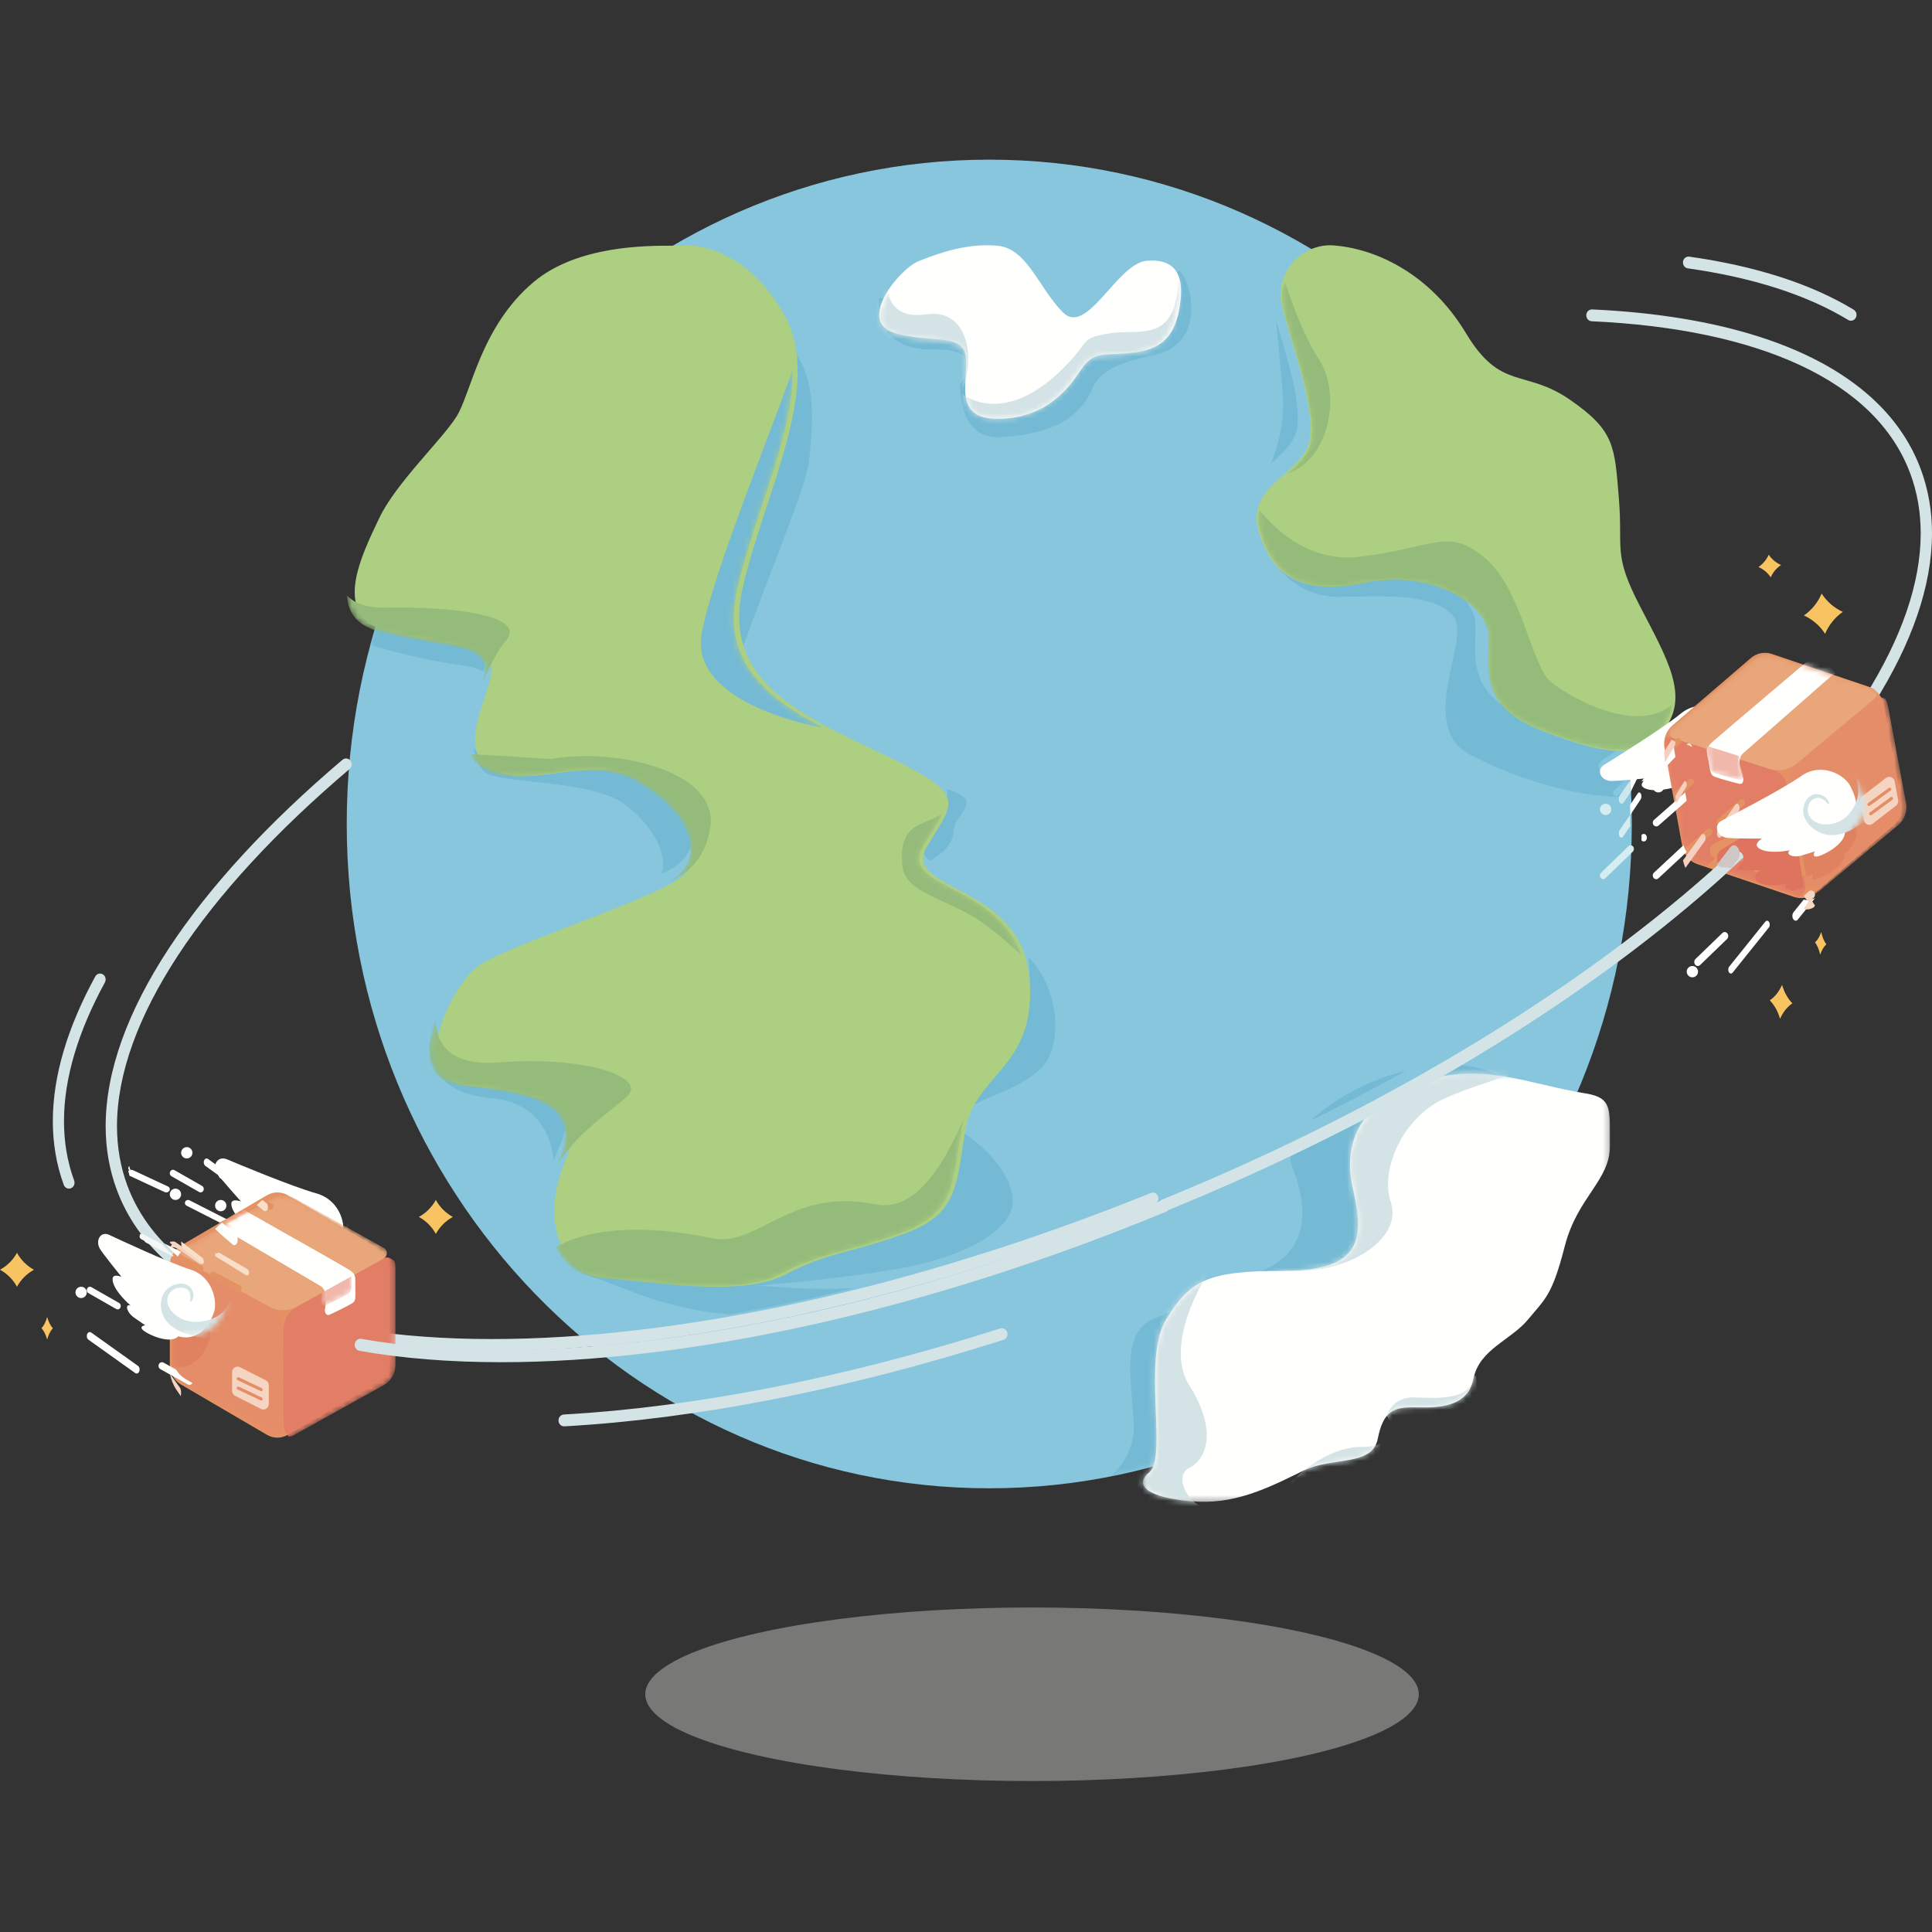 <svg xmlns="http://www.w3.org/2000/svg" xmlns:xlink="http://www.w3.org/1999/xlink" width="340" height="340" viewBox="0 0 340 340">
    <rect x="0" y="0" width="340" height="340" fill="#333333" stroke="none"/>
    <defs>
        <path id="irytii87da" d="M113.192 234.026c62.19 0 112.607-52.343 112.607-116.908C225.8 52.547 175.382.206 113.192.206S.585 52.546.585 117.118c0 64.565 50.418 116.908 112.607 116.908"/>
        <path id="cadjmpyyfc" d="M20.767.641C15.554.161 10.809 1.832 7.203 3.23 3.598 4.626-3.528 13.59 2.626 15.583c6.155 1.992 11.908 0 12.594 3.984.688 3.985-2.552 10.957 5.547 10.957 8.098 0 12.186-4.98 14.353-8.3 2.167-3.32 3.787-2.657 7.674-2.989 3.887-.332 8.098-.894 9.394-7.087 1.296-6.194-.324-9.32-5.507-8.92-5.183.402-10.366 13.121-14.577 8.92C27.894 7.946 25.922 1.116 20.767.64"/>
        <path id="23q6m771ee" d="M58.898.206C58.77.28 58.087.275 57 .27 52.304.25 40.065.227 32.373 6.6c-9.472 7.847-11.106 19.56-13.719 23.695-2.613 4.134-10.78 11.713-13.719 17.914-2.94 6.202-8.495 16.88.979 19.637 9.474 2.757 18.258 2.068 18.929 6.202.67 4.134-6.877 14.383 0 18.216 3.24 1.806 7.345 1.241 11.738.678 4.932-.633 10.227-1.267 15.064 1.455 9.147 5.145 12.74 13.292 5.88 17.487-6.86 4.195-30.705 11.664-35.278 15.164s-12.739 19.667-1.306 20.885c11.432 1.219 21.542 2.833 16.977 13.223-4.565 10.39-.645 20.067 7.195 20.568 7.84.501 23.845 3.446 31.684-.61 7.84-4.056 11.106-3.622 20.906-7.112 9.8-3.49 9.394-8.313 11.066-18.304 1.673-9.991 13.059-11.114 11.286-27.262-1.774-16.147-22.679-14.763-18.106-22.518 4.573-7.754 7.513-8.82-6.206-15.522-13.72-6.702-30.378-12.558-26.459-29.784 3.92-17.226 14.7-35.945 7.187-48.634C68.958-.713 58.898.206 58.898.206"/>
        <path id="0sbkj6b3hg" d="M13.734.57C8.385.15 3.623 5.07 4.6 10.506c.979 5.434 7.048 20.378 4.502 25.472C6.558 41.073-1.596 43.111.688 50.583c2.283 7.471 7.175 11.207 18.59 8.83 11.416-2.377 21.527 3.736 21.527 9.51 0 5.774-1.543 12.192 9.112 16.302 10.656 4.11 17.204 5.478 21.495-.318 4.291-5.795.383-12.248-4.35-21.418-4.731-9.17-2.908-9.766-3.657-18.809-.748-9.041-.674-11.758-8.539-17.193-7.865-5.434-12.011-1.444-18.092-11.59C30.694 5.75 21.387 1.171 13.734.57"/>
        <path id="3hwr804f7i" d="M0.603 0.336L82.776 0.336 82.776 75.703 0.603 75.703z"/>
        <path id="rtu01vdzuk" d="M11.502 75.703h-.306c-.288-.002-.577-.01-.867-.023-7.305-.344-11.953-2.409-8.637-5.154C5.008 67.782.368 50.56 4.684 43.58c4.317-6.978 7.305-8.505 20.918-8.538 13.614-.033 13.946-5.816 11.953-14.394-1.992-8.577 1.66-15.51 12.286-18.95 10.625-3.442 18.655.537 28.69 2.142 4.848.775 4.18 3.019 4.245 9.159.062 6.14-5.709 9-7.95 17.723-2.243 8.722-3.403 9.17-6.433 12.858-3.03 3.688-8.592 5.26-9.62 10.421-1.028 5.162-6.276 5.162-10.26 5.072-3.985-.09-5.645.778-6.613 5.595-.969 4.818-7.997 3.097-12.977 5.506-4.712 2.279-10.613 5.482-17.42 5.53"/>
        <path id="w99sd0d7zm" d="M15.58 17.613s4.424 1.49 6.609-4.02c.825-1.825-.148-6.33-4.461-7.526C13.416 4.87 3.9.917 2.27.242.64-.432-.38 1.305.593 2.711c.684.987 4.11 4.755 4.11 4.755s-1.1-.4-1.513-.027c-.412.372-.252 2.139 3.316 4.977-1.087-.378-.868 1.095.672 2.063 1.54.967 2.125 1.31 2.125 1.31s-1.393.166-.246.96c1.146.795 5.138 2.287 6.523.864"/>
        <path id="oq2ucgcnyo" d="M.37 13.278V30.4c0 1.465.787 2.814 2.052 3.517l15.722 8.742c1.18.657 2.61.657 3.792 0l15.72-8.742c1.266-.703 2.052-2.052 2.052-3.517V13.278c0-1.465-.786-2.813-2.052-3.518l-15.72-8.742c-1.182-.657-2.612-.657-3.792 0L2.423 9.76C1.156 10.465.37 11.813.37 13.278"/>
        <path id="k7a92mtf9q" d="M.321 2.814L5.088.108C10.596 3.282 21.43 9.535 22.92 10.463c.926.63 1.086 1.073 1.086 1.751 0 .678.014 1.997.014 2.97-.027.827-.14 1.019-.676 1.367-.537.347-3.017 1.598-3.822 1.96-.804.36-.871-.779-.871-.779s.133-.87.201-1.877c.125-1.738-.834-2.409-.834-2.409L.321 2.815"/>
        <path id="vzfl4dg60s" d="M.37 13.278V30.4c0 1.465.787 2.814 2.052 3.517l15.722 8.742c1.18.657 2.61.657 3.792 0l15.72-8.742c1.266-.703 2.052-2.052 2.052-3.517V13.278c0-1.465-.786-2.813-2.052-3.518l-15.72-8.742c-1.182-.657-2.612-.657-3.792 0L2.423 9.76C1.156 10.465.37 11.813.37 13.278"/>
        <path id="pngsrkvelu" d="M15.437 17.53s4.403 1.49 6.662-3.81c.849-1.756-.065-6.122-4.361-7.326C13.44 5.19 3.979 1.262 2.358.59.735-.079-.307 1.59.648 2.96c.67.962 4.047 4.643 4.047 4.643s-1.094-.4-1.512-.044c-.418.356-.28 2.064 3.25 4.849-1.081-.378-.884 1.048.644 2 1.528.951 2.108 1.29 2.108 1.29s-1.396.145-.26.926 5.11 2.267 6.512.907"/>
        <path id="72211ed28w" d="M22.656 10.033s3.623-2.532.245-7.326c-1.065-1.665-5.319-3.478-8.639-.865-3.319 2.613-11.73 7.633-13.168 8.495-1.44.862-.552 2.626 1.137 2.68 1.186.04 6.155-.439 6.155-.439s-.925.613-.84 1.14c.086.526 1.634 1.405 5.91.292-.9.614.437 1.284 2.07.657 1.632-.628 2.23-.879 2.23-.879s-.614 1.158.663.733c1.277-.424 4.668-2.626 4.237-4.488"/>
        <path id="x3sagmps4y" d="M.142 16.885l3.186 17.091c.272 1.462 1.308 2.658 2.702 3.117l17.314 5.709c1.3.429 2.728.154 3.785-.729L41.19 30.33c1.131-.945 1.665-2.443 1.393-3.905L39.397 9.334c-.272-1.462-1.308-2.657-2.701-3.117L19.38.508c-1.3-.429-2.727-.154-3.785.729L1.536 12.98C.404 13.925-.13 15.423.142 16.885"/>
        <path id="ef4t5oazsA" d="M17.225.104l5.35 1.685-.168.108L6.458 15.262s-.847.814-.399 2.437c.254.943.55 1.741.55 1.741s.143 1.092-.738.9c-.881-.192-3.623-.916-4.23-1.146-.608-.229-.758-.391-.938-1.168-.181-.922-.409-2.175-.535-2.818-.124-.642-.046-1.09.775-1.86C2.294 12.18 12.283 4.098 17.225.104"/>
        <path id="iyn1jhf2bC" d="M.142 16.885l3.186 17.091c.272 1.462 1.308 2.658 2.702 3.117l17.314 5.709c1.3.429 2.728.154 3.785-.729L41.19 30.33c1.131-.945 1.665-2.443 1.393-3.905L39.397 9.334c-.272-1.462-1.308-2.657-2.701-3.117L19.38.508c-1.3-.429-2.727-.154-3.785.729L1.536 12.98C.404 13.925-.13 15.423.142 16.885"/>
        <path id="l9hm90zbiE" d="M23.92 10.428s4.053-2.282.99-7.587c-.951-1.832-5.23-4.125-8.973-1.728C12.194 3.509 2.87 7.917 1.276 8.674c-1.595.758-.841 2.675.924 2.895 1.24.152 6.5.134 6.5.134s-1.032.547-.995 1.102c.037.555 1.572 1.618 6.168.872-1.004.553.33 1.376 2.105.88 1.775-.494 2.428-.698 2.428-.698s-.76 1.144.622.825c1.38-.317 5.157-2.28 4.892-4.256"/>
    </defs>
    <g fill="none" fill-rule="evenodd" transform="translate(0 27.89)">
        <ellipse fill="#BEBFBA" style="mix-blend-mode:multiply" cx="181.621" cy="270.273" opacity=".5" rx="68.066" ry="15.273"/>
        <path fill="#F8C361" d="M311.623 73.71c.385-.88 1.014-1.634 1.815-2.168-.882-.386-1.636-1.015-2.17-1.815-.385.881-1.014 1.634-1.815 2.169.882.385 1.635 1.015 2.17 1.815"/>
        <g>
            <path fill="#F8C361" d="M260.758 83.648c.662-1.568 1.744-2.905 3.119-3.855-1.515-.684-2.809-1.803-3.728-3.225-.662 1.567-1.744 2.905-3.12 3.854 1.516.685 2.81 1.804 3.729 3.226" transform="translate(60.43)"/>
            <path fill="#88C6DD" d="M113.663 234.026c62.449 0 113.076-52.343 113.076-116.908C226.739 52.547 176.112.206 113.663.206 51.215.206.588 52.546.588 117.118c0 64.565 50.627 116.908 113.075 116.908" transform="translate(60.43)"/>
        </g>
        <g transform="translate(60.43)">
            <mask id="6jlrny85tb" fill="#fff">
                <use xlink:href="#irytii87da"/>
            </mask>
            <path fill="#75BAD4" d="M115.156 49.055c-7.125 0-6.602-9.328-6.602-9.328s4.883-6.11-4.07-6.11c-.162 0-.327.002-.497.006-.15.003-.297.005-.443.005-9.189 0-9.373-6.951-9.373-6.951l.097-2.2 20.74 4.417s1.671 1.037 5.426 1.037c4.959 0 13.552-1.807 26.729-10.193 2.36 2.47 4.492 12.948-4.369 14.822-4.598.972-9.435 2.214-10.94 5.848-2.518 6.085-8.532 8.178-16.19 8.632-.174.01-.343.015-.508.015M68.08 203.413c-11.814-.85-19.42-5.144-24.068-6.501-5.135-1.5-5.113-5.93-5.109-6.125 1.583 1.891 3.781 3.078 6.422 3.244 4.765.3 12.537 1.485 19.676 1.485 4.659 0 9.047-.504 12.157-2.089 7.876-4.01 11.158-3.58 21.004-7.033 8.817-3.091 9.411-7.239 10.646-15.168 1.457.938 7.582 5.17 8.88 10.865 1.477 6.473-8.86 11.414-20.675 13.425-9.102 1.55-21.614 2.652-25.002 2.93.329-.02.665-.028 1.012-.028 1.33 0 2.815.126 4.656.251 1.842.126 4.039.252 6.79.252 1.663 0 3.528-.046 5.64-.166-7.518 1.855-14.877 3.407-22.03 4.658m11.007-.022c7.214-1.518 14.603-3.326 22.116-5.424.261-.007.498-.01.71-.01 3.348 0 .724.877-3.422 2.192-4.983 1.58-9.383 2.798-19.404 3.242m-42.034-26.92c-.446-4.007-2.493-10.39-10.926-11.076-12.302-1-10.922-10.063-10.902-10.192.231 2.815 1.85 4.994 5.815 5.41 9.557 1.003 18.194 2.276 18.184 8.594-.002 1.276-.356 2.757-1.127 4.483-.417.935-.764 1.863-1.044 2.78m72.228-8.178c.167-.98.43-1.874.766-2.705 3.054-7.543 12.177-9.87 10.573-24.257-.033-.292-.072-.579-.117-.86 5.853 5.932 5.938 15.84 2.437 19.474-4.43 4.6-12.874 5.607-13.66 8.348m-53.275-42.363c1.223-4.075-2.313-9.258-6.577-12.323-6.4-4.6-22.809-3.316-24.878-5.906-.692-.865-1.258-2.357-1.62-3.947.46.693 1.119 1.304 2.03 1.804 1.667.914 3.563 1.214 5.608 1.214 1.948 0 4.032-.272 6.185-.544 2.153-.272 4.375-.544 6.598-.544 2.893 0 5.789.46 8.538 1.983 5.896 3.265 9.495 7.752 9.497 11.644.001 2.174-1.12 4.164-3.59 5.65-.508.306-1.11.63-1.79.97m47.152-2.334c-.866-.747-1.385-1.551-1.385-2.514.001-.603.205-1.27.656-2.021 1.566-2.614 2.94-4.458 3.527-6.018.279-.737.38-1.41.243-2.07 6.989 2.19 1.3 4.06 1.153 7.574-.1 2.398-2.414 4.094-4.194 5.05M24.64 90.32c-.816-.508-1.936-.893-3.436-1.076-6.33-.773-13.412-2.716-16.486-3.617.382-1.419.788-2.826 1.218-4.222l.006.002c9.519 2.726 18.344 2.045 19.019 6.133.028.176.042.363.042.56.002.643-.14 1.394-.363 2.22m45.787-4.6c-.898-1.972-1.4-4.165-1.4-6.634 0-1.505.186-3.112.584-4.834 2.963-12.818 9.828-26.473 9.83-37.795 0-.85-.038-1.688-.12-2.512 4.488 5.626 2.984 15.369 2.597 19.524-.379 4.062-7.944 22.039-11.491 32.251M225.068 112.363c-8.093 0-18.548-3.151-26.647-7.355-9.845-5.11.182-20.533-3.1-24.451-2.5-2.985-7.76-3.499-13.823-3.499-1.897 0-3.874.05-5.868.091-.11.003-.219.004-.328.004-6.687 0-10.13-4.198-11.14-5.687 1.862 1.169 4.22 1.798 7.219 1.798 1.82 0 3.875-.232 6.2-.714 1.747-.363 3.463-.529 5.117-.529 9.229 0 16.544 5.157 16.544 10.069 0 1.3-.078 2.634-.078 3.967 0 4.6.934 9.19 9.247 12.387 5.642 2.17 10.14 3.577 13.763 3.577.944 0 1.828-.095 2.658-.297.08.628.154 1.26.224 1.89-1.625 1.05-2.916 1.864-3.407 2.174-1.461.924-.56 2.812 1.153 2.87.047.002.099.003.157.003.533 0 1.517-.066 2.54-.148.022.32.044.648.064.97l-1.917 1.7c-.23.205-.258.564-.061.804.109.132.263.2.418.2.126 0 .253-.045.356-.137l1.284-1.139c.025.479.046.965.065 1.445-.212.005-.424.007-.64.007m-61.804-58.71c1.173-3.079 2.436-7.067 2.029-12.45-.239-3.15-.779-8.753-1.175-12.745 1.565 5.287 3.849 12.427 3.848 17.193 0 1.354-.185 2.516-.623 3.39-.898 1.791-2.49 3.206-4.08 4.612M135.235 231.787c2.19-2.176 4.104-5.254 3.854-9.257-.56-8.923-2.202-16.27 4.034-18.56 6.235-2.288 12.142-6.783 12.142-6.783s19.288-.477 11.74-19.61c-.568-1.44-.35-3.023.47-4.634l.003-.001.078-.038.032-.015.077-.037.032-.015.075-.037.036-.017.08-.038.022-.011.092-.044.012-.006.1-.048h.001c8.646-4.169 16.924-8.542 24.787-13.072.625-.043 1.246-.065 1.86-.065 2.931 0 5.704.502 8.09 1.652 5.225 2.52 7.953 7.03 9.298 11.802-15.716 29.96-43.68 51.988-76.915 58.834m35.042-62.486c3.825-3.743 10.227-7.172 16.819-8.803-5.425 3.016-11.036 5.955-16.819 8.803" mask="url(#6jlrny85tb)"/>
        </g>
        <path fill="#FFFFFE" d="M175.566 15.36c-5.285-.49-10.095 1.213-13.751 2.636-3.655 1.425-10.88 10.563-4.64 12.594 6.24 2.03 12.072 0 12.768 4.061.697 4.062-2.587 11.17 5.623 11.17s12.354-5.078 14.55-8.462c2.198-3.385 3.84-2.708 7.781-3.046 3.94-.339 8.21-.911 9.524-7.225 1.313-6.314-.329-9.5-5.583-9.092-5.255.41-10.51 13.375-14.778 9.092-4.27-4.283-6.268-11.246-11.494-11.729"/>
        <g transform="translate(154.727 15.273)">
            <mask id="rzkx5q8i9d" fill="#fff">
                <use xlink:href="#cadjmpyyfc"/>
            </mask>
            <path fill="#D4E3E5" d="M1.87 3.74s-2.807 9.74 6.479 8.412c9.286-1.328 8.854 13.28 3.672 16.601C6.838 32.073-5.472 15.61-5.472 15.54c0-.068 7.342-11.8 7.342-11.8" mask="url(#rzkx5q8i9d)"/>
            <path fill="#D4E3E5" d="M14.504 26.097s6.938 6 17.276-3.873c5.834-5.573 3.132-5.73 8.53-6.684 5.4-.953 11.649 1.924 12.303-8.922.655-10.847 5.19 8.327 4.974 8.922-.216.596-12.31 13.213-13.821 13.213-1.512 0-18.357 5.356-19.22 5.313-17.493-.885-22.57-7.619-10.042-7.969" mask="url(#rzkx5q8i9d)"/>
        </g>
        <path fill="#ACCF82" d="M120.332 15.288c-.128.075-.807.07-1.887.064-4.666-.021-16.828-.042-24.472 6.338-9.413 7.858-11.036 19.587-13.633 23.727-2.597 4.14-10.711 11.729-13.633 17.939-2.921 6.21-8.442 16.902.973 19.663 9.414 2.76 18.143 2.07 18.81 6.21.667 4.14-6.834 14.403 0 18.24 3.22 1.81 7.299 1.244 11.664.68 4.901-.634 10.163-1.268 14.97 1.457 9.089 5.152 12.66 13.31 5.843 17.51-6.817 4.2-30.512 11.68-35.056 15.185-4.545 3.505-12.66 19.694-1.299 20.913 11.361 1.221 21.407 2.838 16.87 13.242-4.535 10.403-.64 20.094 7.15 20.595 7.79.502 23.696 3.451 31.486-.611 7.79-4.062 11.036-3.626 20.774-7.121 9.738-3.495 9.335-8.325 10.997-18.33 1.662-10.004 12.976-11.128 11.214-27.298-1.762-16.169-22.536-14.783-17.991-22.548 4.544-7.765 7.465-8.832-6.168-15.544-13.633-6.71-30.187-12.575-26.292-29.824 3.895-17.249 14.607-35.994 7.141-48.7-7.465-12.707-17.461-11.787-17.461-11.787"/>
        <g transform="translate(60.43 15.273)">
            <mask id="njqlg7fr9f" fill="#fff">
                <use xlink:href="#23q6m771ee"/>
            </mask>
            <path fill="#95BB7B" d="M24.441 77.159c.268-.955.446-1.819.444-2.546 0-.2-.013-.388-.042-.566-.671-4.134-9.455-3.445-18.93-6.202C2.16 66.752.767 64.417.634 61.61c1.175 1.277 3.126 2.156 6.27 2.156l.326-.003c.733-.014 1.472-.02 2.211-.02 11.271 0 22.718 1.623 19.177 5.826-1.654 1.962-3.048 4.91-4.176 7.59M57.13 112.118c.137-.08.268-.158.395-.235 2.458-1.504 3.574-3.515 3.573-5.714-.002-3.935-3.585-8.472-9.453-11.773-2.736-1.54-5.618-2.005-8.498-2.005-2.212 0-4.424.275-6.566.55-2.144.275-4.218.55-6.157.55-2.036 0-3.922-.304-5.581-1.228-1.273-.71-2.052-1.638-2.48-2.707 1.725.075 4.472.24 7.084.407 3.54.224 6.832.448 7.003.448h.006c1.934-.344 4.04-.515 6.2-.515 10.808 0 23.007 4.262 21.946 12.346-.765 5.83-4.465 8.693-7.473 9.876M37.618 161.867c.096-.237.195-.474.3-.712.767-1.745 1.12-3.242 1.122-4.532.01-6.389-8.587-7.677-18.1-8.69-4.281-.457-5.814-3.01-5.816-6.21 0-1.684.422-3.548 1.093-5.38.096 3.409 1.778 7.547 9.363 7.547.595 0 1.224-.026 1.894-.079 1.98-.157 3.877-.23 5.672-.23 11.978 0 19.444 3.218 17.03 5.914-1.996 2.229-8.545 5.968-12.558 12.372M64.697 183.225c-7.105 0-14.84-1.2-19.584-1.502-3.496-.224-6.213-2.271-7.745-5.394 2.328-1.364 6.742-3.079 14.216-3.079 3.697 0 8.141.42 13.454 1.51.554.113 1.099.165 1.638.165 3.05 0 5.91-1.676 9.285-3.352 3.374-1.677 7.264-3.353 12.375-3.353 1.633 0 3.391.17 5.297.568.528.11 1.045.162 1.549.162 8.131 0 13.107-13.561 14.35-15.988-.335.84-.597 1.744-.763 2.735-1.672 9.99-1.267 14.814-11.066 18.304-9.8 3.49-13.066 3.056-20.906 7.111-3.096 1.603-7.463 2.113-12.1 2.113M119.286 124.886c-2.036-1.9-4.288-3.831-6.623-5.535-6.061-4.425-13.851-5.083-14.307-10.279-.711-8.103 4.493-6.75 7.104-9.239-.585 1.577-1.953 3.442-3.51 6.084-.45.761-.653 1.434-.654 2.045 0 5.11 14.253 5.814 17.99 16.924" mask="url(#njqlg7fr9f)"/>
            <path fill="#75BAD4" d="M84.436 84.904c-.507-.084-23.727-3.993-21.358-16.714 1.968-10.568 12.17-35.247 15.987-46.262.003.155.004.311.004.467-.002 11.447-6.835 25.255-9.785 38.216-.395 1.741-.582 3.366-.582 4.887 0 9.462 7.192 14.92 15.734 19.406" mask="url(#njqlg7fr9f)"/>
        </g>
        <path fill="#ACCF82" d="M234.714 15.299c-5.402-.424-10.213 4.539-9.225 10.019.989 5.48 7.12 20.548 4.547 25.685-2.57 5.137-10.807 7.192-8.5 14.727 2.306 7.534 7.248 11.301 18.78 8.904 11.53-2.397 21.744 3.767 21.744 9.59 0 5.821-1.559 12.294 9.205 16.438 10.763 4.144 17.378 5.524 21.712-.32 4.335-5.844.388-12.351-4.393-21.598-4.78-9.247-2.938-9.848-3.694-18.966-.756-9.117-.682-11.857-8.626-17.337-7.945-5.48-12.133-1.457-18.276-11.688-6.142-10.23-15.543-14.847-23.274-15.454"/>
        <g transform="translate(221.133 15.273)">
            <mask id="zk5rpxeooh" fill="#fff">
                <use xlink:href="#0sbkj6b3hg"/>
            </mask>
            <path fill="#95BB7B" d="M5.461 40.21c1.438-1.284 2.827-2.6 3.642-4.232.435-.87.619-2.029.619-3.378.001-6.547-4.31-17.589-5.12-22.094-.088-.485-.13-.964-.13-1.437.002-.946.17-1.861.477-2.72 1.431 4.31 3.61 10.07 6.067 13.78 3.747 5.658 2.15 17.293-5.555 20.08M63.596 88.79c-3.602 0-8.072-1.403-13.679-3.565-8.262-3.187-9.19-7.762-9.19-12.347 0-1.33.078-2.658.078-3.955 0-4.896-7.27-10.037-16.442-10.037-1.644 0-3.35.166-5.085.527-2.31.481-4.353.712-6.162.712-7.126 0-10.608-3.583-12.428-9.542-.274-.898-.399-1.717-.399-2.472 0-.56.066-1.082.188-1.578 2.84 3.552 8.092 8.398 15.61 8.398.696 0 1.41-.042 2.144-.13 8.03-.96 11.981-2.677 15.296-2.677 2.16 0 4.051.73 6.625 2.874 6.523 5.434 8.262 19.02 11.524 21.736 2.174 1.811 9.135 6.139 15.32 6.139 2.242 0 4.382-.569 6.156-2.031-.217 1.405-.768 2.752-1.74 4.065-2.034 2.747-4.573 3.884-7.816 3.884" mask="url(#zk5rpxeooh)"/>
        </g>
        <g transform="translate(200.547 160.703)">
            <mask id="x0l2lm8odj" fill="#fff">
                <use xlink:href="#3hwr804f7i"/>
            </mask>
            <path fill="#FFFFFE" d="M78.53 3.84C68.497 2.235 60.467-1.744 49.84 1.697c-10.624 3.441-14.277 10.374-12.285 18.95 1.993 8.579 1.66 14.362-11.953 14.395-13.613.033-16.601 1.56-20.918 8.538-4.316 6.98.324 24.202-2.992 26.946-3.316 2.745 1.332 4.81 8.637 5.154 7.305.344 13.613-3.097 18.594-5.506 4.98-2.409 12.008-.688 12.977-5.506.968-4.817 2.628-5.685 6.612-5.595 3.985.09 9.233.09 10.26-5.072 1.03-5.161 6.591-6.732 9.621-10.42 3.03-3.688 4.19-4.137 6.432-12.86C77.067 22 82.838 19.14 82.775 13c-.063-6.14.604-8.384-4.244-9.16" mask="url(#x0l2lm8odj)"/>
        </g>
        <g transform="translate(200.547 160.703)">
            <mask id="cxyglcef0l" fill="#fff">
                <use xlink:href="#rtu01vdzuk"/>
            </mask>
            <path fill="#D4E3E5" d="M12.985 33.928s-9.31 13.305-4.213 21.335c5.098 8.029 2.871 13.076 0 14.452-2.87 1.376-.435 6.882 4.213 7.57 4.649.689-25.234 1.606-25.234.918 0-.689 9.518-19.04 9.518-19.04L.603 38.975l12.382-5.047M70.537-.941c-.664 0-14.004 4.023-17.93 6.193-6.64 3.671-10.234 12.288-8.411 17.665 2.877 8.487-14.388 16.288-26.411 9.761C9.27 28.057 29.587 8.464 29.587 8.464L47.959-.94h22.578M24.384 74.532s2.214-2.523 4.539-4.358c2.324-1.835 6.418-4.244 10.182-4.13 3.763.115 6.087-2.294 6.087-2.294l-1.66-3.185s.774-3.353 4.87-3.238c4.095.115 9.343.574 10.37-3.326 1.03-3.9.697 14.567.697 14.567L44.196 78.662l-19.812-4.13" mask="url(#cxyglcef0l)"/>
        </g>
        <path fill="#D4E3E5" d="M60.268 105.819C47.252 116.86 36.86 128.114 29.7 139.03c-7.155 10.915-11.102 21.51-11.106 31.25 0 3.897.637 7.653 1.954 11.206 1.77 4.777 4.687 8.956 8.574 12.51 5.834 5.334 13.838 9.283 23.556 11.912 9.721 2.628 21.166 3.935 33.917 3.935 32.698-.002 73.996-8.596 116.635-25.84.514-.208.768-.811.57-1.348-.2-.536-.777-.803-1.29-.595-42.438 17.168-83.546 25.702-115.915 25.7-16.826.002-31.287-2.31-42.314-6.861-5.514-2.275-10.167-5.106-13.844-8.47-3.678-3.366-6.382-7.257-8.029-11.695-1.224-3.304-1.82-6.793-1.82-10.453-.004-9.14 3.741-19.38 10.758-30.074 7.012-10.694 17.275-21.827 30.18-32.772.427-.363.492-1.018.145-1.465-.347-.447-.975-.515-1.403-.152M205.22 185.203c39.194-15.932 72.814-36.516 96.683-57.69 11.934-10.588 21.433-21.323 27.97-31.73 6.533-10.407 10.123-20.5 10.127-29.811 0-3.9-.634-7.656-1.946-11.21-1.623-4.4-4.212-8.292-7.632-11.657-5.132-5.048-12.12-8.918-20.6-11.664-8.483-2.744-18.466-4.365-29.626-4.878-.549-.024-1.012.422-1.036.997-.024.574.4 1.06.949 1.086 14.705.673 27.271 3.303 36.87 7.82 4.8 2.258 8.857 4.984 12.084 8.16 3.228 3.177 5.629 6.8 7.139 10.888 1.219 3.305 1.811 6.795 1.811 10.458.004 8.736-3.399 18.478-9.798 28.663-9.592 15.278-25.889 31.51-47.105 46.87-21.216 15.361-47.348 29.862-76.608 41.754-.511.208-.766.812-.568 1.349.198.536.774.803 1.286.595M326.225 26.614c-7.607-4.614-17.422-7.71-28.945-9.34-.536-.075-1.028.325-1.1.893-.071.569.306 1.091.842 1.167 11.346 1.602 20.93 4.65 28.232 9.084.469.284 1.067.111 1.335-.387.269-.497.106-1.133-.364-1.417M16.763 143.957c-4.837 8.863-7.464 17.45-7.466 25.455 0 3.899.626 7.656 1.923 11.21.196.537.765.804 1.27.597.506-.209.756-.812.56-1.349-1.204-3.304-1.79-6.795-1.79-10.458-.003-7.513 2.48-15.766 7.201-24.41.272-.497.112-1.135-.356-1.423-.47-.29-1.07-.12-1.342.378"/>
        <path fill="#FFFFFE" d="M53.45 193.963s4.49 1.53 6.708-4.126c.838-1.874-.15-6.5-4.528-7.727-4.377-1.228-14.035-5.287-15.69-5.98-1.656-.692-2.691 1.092-1.703 2.535.694 1.013 4.171 4.881 4.171 4.881s-1.115-.41-1.535-.027c-.418.382-.256 2.195 3.366 5.11-1.103-.388-.881 1.124.683 2.117 1.563.993 2.156 1.345 2.156 1.345s-1.414.17-.25.986c1.163.816 5.216 2.347 6.621.886"/>
        <g transform="translate(37.852 175.977)">
            <mask id="8ixm5p6lpn" fill="#fff">
                <use xlink:href="#w99sd0d7zm"/>
            </mask>
            <path fill="#FFFFFE" d="M25.25 11.429l-1.908-.1s-.678 3.452-5.042 4.077c-3.642.522-5.754-1.847-6.019-3.334-.39-2.184 1.815-3.19 3.055-2.691 1.042.417 1.02 1.347.885 2.28-.026.18.217.22.305.058.148-.27.523-.913.148-1.85-.808-2.012-3.482-1.567-4.783.019-1.174 1.432-1.707 5.944 3.689 7.725 5.394 1.779 7.307.94 7.307.94l2.363-7.124" mask="url(#8ixm5p6lpn)"/>
        </g>
        <path fill="#E49264" d="M29.883 194.866v17.339c0 1.483.756 2.849 1.974 3.561l15.127 8.852c1.136.665 2.512.665 3.65 0l15.125-8.852c1.219-.712 1.975-2.078 1.975-3.561v-17.34c0-1.483-.756-2.848-1.975-3.56l-15.125-8.853c-1.138-.665-2.514-.665-3.65 0l-15.127 8.852c-1.218.713-1.974 2.078-1.974 3.562"/>
        <g transform="translate(29.883 181.953)">
            <mask id="rxjz458npp" fill="#fff">
                <use xlink:href="#oq2ucgcnyo"/>
            </mask>
            <path fill="#E58D68" d="M18.654 42.898c-.174-.066-.345-.145-.51-.238L3.572 34.558l.01-.02c.143-.277.04-.618-.232-.763L.954 32.498c-.355-.587-.56-1.265-.581-1.975l.002-.002s.553.21 1.364.21c1.443 0 3.699-.665 5.102-4.357.824-1.91-.062-6.662-4.233-7.971-.642-.202-1.403-.474-2.237-.793v-4.332c0-.599.13-1.177.372-1.7l4.364 2.326c.083.044.171.065.258.065.17 0 .337-.08.443-.224l.498.27.811.44c-.028.228.082.459.293.571l4.414 2.353c.082.044.17.065.257.065.118 0 .233-.038.328-.109 1.904 1.037 3.67 2.002 5.024 2.74.022.012.043.025.065.036.043.024.086.047.129.068.09.046.18.09.272.129 1.274.557 2.116 1.813 2.107 3.222l-.006.941-.001.305c-.021 4.096-.043 11.29-.047 16.125 0 .914-.547 1.67-1.298 1.997M11.927 30.66c-.506 0-.965.412-.965.98v3.28c0 .372.208.71.534.877L16.03 38.1c.142.072.288.105.431.105.506 0 .964-.413.964-.981v-3.281c0-.371-.206-.71-.532-.876l-4.536-2.303c-.141-.071-.288-.104-.43-.104m4.152 5.96l-.114-.025-4.04-1.915c-.135-.064-.193-.227-.13-.364.046-.099.144-.157.245-.157.038 0 .076.008.113.025l4.04 1.915c.135.064.193.227.13.364-.046.1-.143.157-.244.157m0-1.641l-.114-.025-4.04-1.916c-.135-.064-.193-.226-.13-.363.046-.1.143-.158.243-.158.039 0 .077.009.115.026l4.04 1.915c.135.063.193.227.13.364-.046.099-.143.157-.244.157" mask="url(#rxjz458npp)"/>
            <path fill="#E37E66" d="M20.98 43.038c-.59-.566-.95-1.363-.955-2.23-.02-3.608-.053-10.665-.026-16.032l.001-.305.002-.362c.01-1.687.94-3.21 2.395-4.026l.006-.004.123-.071 4.74-2.63c.002.008.004.014.008.021.127.307.223.704.222 1.203 0 .095-.004.195-.011.298-.068.986-.201 1.838-.201 1.838s.05.831.58.831c.085 0 .18-.02.29-.069.806-.354 3.286-1.578 3.823-1.919.536-.34.648-.529.676-1.338 0-.953-.014-2.245-.014-2.909 0-.317-.037-.581-.176-.838l5.192-2.88.002-.001.16-.089c.109-.06.228-.086.353-.086.622 0 1.354.627 1.354.627.12.386.184.794.184 1.21v17.124c0 1.465-.786 2.814-2.052 3.517l-15.72 8.742c-.305.17-.626.296-.956.378" mask="url(#rxjz458npp)"/>
            <path fill="#E47B68" d="M19.999 24.895c0-.141 0-.284.002-.424l-.002.424" mask="url(#rxjz458npp)"/>
            <path fill="#FFFFFE" d="M8.954 6.129L26.651 16.54s.959.657.834 2.359c-.068.986-.201 1.838-.201 1.838s.067 1.115.87.762c.806-.354 3.286-1.578 3.823-1.919.536-.34.648-.529.676-1.338 0-.953-.014-2.245-.014-2.909 0-.664-.16-1.098-1.086-1.715-2.01-1.226-21.03-11.945-21.03-11.945L8.244 5.828l.71.3" mask="url(#rxjz458npp)"/>
        </g>
        <g transform="translate(37.852 183.281)">
            <mask id="dcl9406tdr" fill="#fff">
                <use xlink:href="#k7a92mtf9q"/>
            </mask>
            <path fill="#F0B8AB" d="M19.232 18.58c-.531 0-.581-.848-.581-.848s.133-.87.201-1.877c.007-.105.011-.207.011-.304.001-.51-.095-.915-.222-1.228l5.198-2.95c.132.258.167.524.167.841 0 .678.014 1.997.014 2.97-.027.827-.14 1.019-.676 1.367-.537.347-3.017 1.598-3.822 1.96-.11.048-.206.07-.29.07" mask="url(#dcl9406tdr)"/>
        </g>
        <g transform="translate(29.883 181.953)">
            <mask id="v90ec6nmht" fill="#fff">
                <use xlink:href="#vzfl4dg60s"/>
            </mask>
            <path fill="#E8A67A" d="M19.921 20.73c-.785 0-1.571-.183-2.294-.55l-.129-.069c-.022-.011-.043-.024-.065-.036-1.318-.719-3.09-1.688-5.022-2.741.066-.05.123-.114.163-.192.142-.276.038-.618-.234-.763l-4.413-2.352c-.082-.044-.17-.065-.258-.065-.2 0-.393.11-.492.302-.032.061-.052.126-.06.19l-.811-.44-.497-.27c.017-.024.034-.05.048-.077.143-.276.039-.617-.234-.762l-3.995-2.13c.019-.301.163-.595.438-.79.114-.08.232-.156.357-.225l6.489-3.608.865.46 16.874 9.929s.364.25.614.838l-4.74 2.629-.122.071c-.771.435-1.626.652-2.482.652m12.542-6.235c-.151-.282-.426-.555-.91-.877-1.49-.909-12.325-7.032-17.833-10.142l2.287-1.27 1.43.763c.083.043.171.064.258.064.2 0 .393-.11.493-.302.142-.276.038-.617-.234-.762l-.777-.414.967-.538c.59-.328 1.243-.493 1.895-.493.653 0 1.306.165 1.897.493l15.72 8.742.032.019c.696.407.677 1.442-.031 1.836l-5.194 2.88" mask="url(#v90ec6nmht)"/>
            <path fill="#E8A17D" d="M17.627 20.18l-.129-.069c.043.024.086.047.129.068m-.194-.104c-1.354-.738-3.12-1.703-5.024-2.74l.002-.001c1.932 1.053 3.704 2.022 5.022 2.741m-10.316-5.62l-.811-.44c.268.144.54.291.811.439v.001" mask="url(#v90ec6nmht)"/>
            <path fill="#EA937C" d="M22.403 20.08l.123-.072 4.74-2.63-4.74 2.63-.123.071m10.06-5.583l5.194-2.881h-.002l-5.192 2.88" mask="url(#v90ec6nmht)"/>
            <path fill="#FFFFFE" d="M27.265 17.379c-.25-.589-.614-.838-.614-.838L9.777 6.613l2.047 1.09c.082.045.17.065.257.065.2 0 .393-.11.493-.302.142-.276.038-.617-.234-.761L10.082 5.5l3.638-2.024c5.508 3.11 16.342 9.233 17.833 10.142.484.322.759.595.91.877l-5.198 2.883" mask="url(#v90ec6nmht)"/>
            <path fill="#F5D4C1" d="M16.462 38.206c-.143 0-.29-.033-.43-.105l-4.536-2.303c-.326-.166-.534-.505-.534-.876v-3.28c0-.569.46-.981.965-.981.143 0 .29.033.431.104l4.536 2.303c.326.166.532.505.532.876v3.281c0 .568-.458.98-.964.98m-4.421-4.045c-.101 0-.199.058-.245.157-.063.137-.005.3.13.364l4.04 1.915.114.025c.101 0 .198-.058.244-.157.063-.137.005-.3-.13-.364l-4.04-1.915c-.037-.017-.075-.025-.113-.025m-.002-1.642c-.1 0-.197.059-.243.158-.063.137-.005.3.13.363l4.04 1.916.114.025c.101 0 .198-.058.244-.157.063-.137.005-.3-.13-.364l-4.04-1.915c-.038-.017-.076-.026-.115-.026" mask="url(#v90ec6nmht)"/>
            <path fill="#E0825F" d="M1.74 30.73c-.812 0-1.365-.209-1.365-.209l-.002.002c-.002-.04-.002-.08-.002-.122V17.61c.834.319 1.595.591 2.237.793 4.17 1.31 5.057 6.06 4.233 7.97-1.403 3.693-3.66 4.358-5.102 4.358" mask="url(#v90ec6nmht)"/>
        </g>
        <path fill="#FFFFFE" d="M31.38 207.27s4.1 1.57 6.204-4.016c.79-1.85-.06-6.451-4.062-7.72-4.002-1.27-12.814-5.408-14.324-6.115-1.511-.706-2.482 1.052-1.593 2.495.625 1.014 3.77 4.893 3.77 4.893s-1.02-.42-1.409-.046c-.389.375-.26 2.175 3.027 5.11-1.007-.398-.822 1.105.6 2.108 1.423 1.002 1.963 1.359 1.963 1.359s-1.3.153-.241.976c1.058.824 4.759 2.39 6.064.956"/>
        <g transform="translate(17.266 189.258)">
            <mask id="wjngqy8c7v" fill="#fff">
                <use xlink:href="#pngsrkvelu"/>
            </mask>
            <path fill="#D4E3E5" d="M25.188 11.661l-1.905-.119s-.725 3.33-5.097 3.886c-3.65.465-5.729-1.85-5.975-3.29-.36-2.116 1.857-3.062 3.09-2.568 1.037.415 1.002 1.314.857 2.215-.029.173.213.214.303.06.15-.26.536-.877.172-1.787-.782-1.954-3.462-1.554-4.782-.036-1.193 1.372-1.786 5.728 3.586 7.508 5.37 1.78 7.294.991 7.294.991l2.457-6.86" mask="url(#wjngqy8c7v)"/>
        </g>
        <path fill="#FFFFFE" d="M39.844 179.96l-3.717-2.687c-.244-.176-.339-.592-.21-.928.09-.235.262-.368.442-.368.078 0 .158.025.232.078l2.458 1.778c.029.407.131.833.322 1.236.1.212.265.522.473.892"/>
        <path fill="#FFFFFE" d="M44.13 183.281l-5.502-3.926c-.203-.356-.365-.655-.461-.859-.187-.389-.287-.799-.315-1.191l7.304 5.212-1.026.764"/>
        <path fill="#F9DEC9" d="M46.655 185.273c-.077 0-.156-.028-.229-.087l-1.27-1.028 1.039-.877.69.558c.24.196.333.656.207 1.027-.088.26-.26.407-.437.407"/>
        <path fill="#FFFFFE" d="M32.871 175.977c-.263 0-.519-.108-.704-.293-.186-.185-.292-.442-.292-.704 0-.263.106-.518.292-.704.185-.186.441-.292.704-.292.262 0 .519.106.703.292.186.186.293.441.293.704 0 .262-.107.52-.293.704-.184.185-.441.293-.703.293M20.7 202.54c-.086 0-.173-.023-.255-.07l-4.878-2.788c-.268-.153-.372-.515-.23-.807.097-.204.288-.32.486-.32.086 0 .173.022.255.068l4.878 2.788c.268.154.372.516.23.808-.097.204-.288.32-.485.32"/>
        <path fill="#FFFFFE" d="M14.277 200.547c-.261 0-.519-.107-.704-.292-.186-.185-.292-.442-.292-.704 0-.263.106-.52.292-.705.185-.185.443-.291.704-.291.262 0 .52.106.705.291.184.186.291.442.291.705 0 .262-.107.519-.291.704-.186.185-.443.292-.705.292M35.301 181.953c-.087 0-.175-.022-.258-.07l-4.862-2.773c-.272-.155-.377-.52-.234-.817.1-.207.293-.324.494-.324.087 0 .176.021.259.07l4.861 2.772c.273.155.377.521.234.818-.1.206-.293.324-.494.324M38.848 185.273c-.262 0-.52-.106-.705-.291-.186-.186-.291-.442-.291-.704 0-.263.105-.52.291-.705.186-.186.443-.292.705-.292.261 0 .519.106.704.292.185.186.292.442.292.705 0 .262-.107.518-.292.704-.185.185-.443.291-.704.291M24.047 213.828c-.082 0-.165-.026-.243-.081l-8.25-5.883c-.256-.183-.355-.613-.22-.96.093-.242.275-.38.463-.38.082 0 .165.026.243.081l8.25 5.883c.256.183.355.611.22.96-.093.242-.275.38-.463.38M33.34 215.82c-.096 0-.193-.024-.283-.074l-4.84-2.692c-.298-.166-.413-.557-.256-.872.109-.22.32-.346.54-.346.095 0 .192.024.283.074l2.211 1.23c.388.67.938 1.235 1.611 1.626l1.261.732c-.112.206-.317.322-.528.322"/>
        <path fill="#F5D4C1" d="M31.82 217.813l-.85-1.237c-.455-.66-.826-1.615-1.087-2.748l1.772 2.471c.201.28.278.94.173 1.474l-.008.04"/>
        <path fill="#FFFFFE" d="M31.287 193.242c-.84-.745-1.63-1.515-2.368-2.31l2.956 1.486c-.23.251-.428.528-.588.824m-5.384-2.53l-1.012-.508c-.293-.148-.406-.495-.252-.775.037-.068.087-.125.144-.171.358.493.73.978 1.12 1.454"/>
        <path fill="#F4F7F6" d="M30.481 193.242l-4.881-2.497c-.358-.446-.7-.899-1.03-1.36.1-.082.227-.127.356-.127.086 0 .174.02.255.061l3.19 1.632c.677.743 1.404 1.464 2.176 2.16-.023.043-.045.087-.066.131"/>
        <path fill="#F5D7C0" d="M35.859 194.57c-1.764-1.033-3.41-1.99-4.773-2.775-.237-.136-.489-.2-.736-.2-.137 0-.271.02-.402.057-.022.049-.044.097-.065.147.025-.06.05-.118.078-.176.175-.372.391-.72.643-1.037l.322.186c-.03.503.193 1.02.652 1.288 1.235.721 2.703 1.583 4.281 2.51"/>
        <path fill="#F5D4C1" d="M35.337 194.57c-.103 0-.207-.032-.305-.1l-5.15-3.634.066-.18c.13-.046.265-.07.402-.07.247 0 .499.078.736.244 1.364.959 3.01 2.129 4.773 3.39-.125.225-.32.35-.522.35"/>
        <path fill="#F9DEC9" d="M35.755 194.57c-1.24-.972-2.395-1.876-3.365-2.632-.361-.282-.536-.825-.513-1.352l3.706 2.858c.253.194.35.652.217 1.022-.013.037-.028.072-.045.104"/>
        <path fill="#F5D4C1" d="M43.458 196.563c-.098 0-.198-.028-.29-.087l-4.981-3.136c-.238-.15-.363-.459-.33-.762 1.961 1.259 4.029 2.589 5.971 3.84-.107.094-.237.144-.37.144"/>
        <path fill="#F9DEC9" d="M43.583 196.563c-1.849-1.101-3.833-2.28-5.731-3.404.008-.076.03-.152.064-.224.107-.227.317-.357.533-.357.094 0 .19.025.279.077l4.778 2.78c.294.171.407.574.253.9-.044.093-.105.17-.176.227"/>
        <path fill="#F9DDCA" d="M43.826 196.563c-1.943-1.298-4.012-2.677-5.974-3.983v-.002c1.98 1.315 4.048 2.695 5.976 3.983l-.002.001"/>
        <path fill="#FFFFFE" d="M38.682 187.266l-5.848-2.977c-.27-.137-.373-.46-.232-.721.1-.183.291-.287.49-.287.086 0 .173.02.255.062l6.497 3.306-1.162.617"/>
        <path fill="#F5D7C0" d="M37.852 189.188L37.852 189.188 39.844 187.266 37.923 189.12 37.852 189.188"/>
        <path fill="#F9DEC9" d="M40.797 187.262L39.844 186.633 39.89 186.602 39.891 186.602 40.797 187.262"/>
        <path fill="#FFFFFE" d="M41.234 191.25c-.094 0-.19-.036-.278-.114l-2.214-1.916-.89-.851 1.22-1.103 2.442 2.115c.294.254.407.853.253 1.338-.107.339-.316.531-.533.531M29.254 181.953c-.098 0-.198-.02-.29-.064l-6.17-2.87c-.076-.273-.148-.547-.216-.823.12-.145.31-.227.507-.227.098 0 .198.02.291.064l6.171 2.871c.307.142.425.479.264.75-.112.19-.33.3-.557.3"/>
        <path fill="#F4F7F6" d="M23.008 178.225l-.003-.001c-.39-.16-.54-.536-.335-.84.019-.028.04-.054.063-.08.086.31.177.616.275.92"/>
        <path fill="#FFFFFE" d="M30.88 183.281c-.264 0-.52-.106-.705-.291-.186-.186-.292-.442-.292-.704 0-.263.106-.52.292-.705.185-.186.441-.292.705-.292.261 0 .517.106.703.292.186.186.292.442.292.705 0 .262-.106.518-.292.704-.186.185-.442.291-.703.291"/>
        <path fill="#F8C361" d="M8.3 203.867c-.23.841-.575 1.532-.995 1.992.42.46.766 1.15.996 1.993.23-.842.576-1.533.996-1.993-.42-.46-.766-1.15-.996-1.992M2.988 192.578c-.69 1.262-1.727 2.298-2.988 2.988 1.26.69 2.298 1.728 2.988 2.989.69-1.261 1.727-2.299 2.989-2.989-1.262-.69-2.299-1.726-2.989-2.988M76.7 183.281c-.69 1.262-1.727 2.299-2.99 2.989 1.263.69 2.3 1.726 2.99 2.988.69-1.262 1.727-2.299 2.987-2.988-1.26-.69-2.297-1.727-2.987-2.989"/>
        <path fill="#FFFFFE" d="M304.405 106.377s3.714-2.686.251-7.774c-1.092-1.767-5.452-3.692-8.855-.919-3.402 2.774-12.024 8.102-13.499 9.016-1.475.915-.566 2.788 1.165 2.845 1.217.041 6.31-.466 6.31-.466s-.948.65-.86 1.209c.087.559 1.674 1.492 6.057.31-.922.652.448 1.363 2.121.698 1.674-.667 2.288-.933 2.288-.933s-.63 1.229.68.778c1.307-.45 4.784-2.787 4.342-4.764"/>
        <g transform="translate(281.563 94.297)">
            <mask id="4i8jxsvz9x" fill="#fff">
                <use xlink:href="#72211ed28w"/>
            </mask>
            <path fill="#FFFFFE" d="M22.762-.857L21.65.542s2.49 2.476.652 6.162c-1.536 3.076-4.637 3.344-6.01 2.703-2.019-.942-1.66-3.194-.578-3.859.908-.558 1.666-.014 2.365.617.134.123.299-.04.213-.199-.144-.265-.473-.917-1.45-1.161-2.103-.525-3.179 1.768-2.569 3.66.551 1.708 3.998 4.675 8.384 1.568 4.388-3.109 4.726-5.045 4.726-5.045l-4.62-5.845" mask="url(#4i8jxsvz9x)"/>
        </g>
        <path fill="#E49264" d="M292.92 103.751l3.13 17.281c.268 1.478 1.286 2.687 2.656 3.151l17.01 5.772c1.278.434 2.68.156 3.719-.736l13.815-11.874c1.112-.955 1.636-2.47 1.369-3.948l-3.13-17.28c-.268-1.479-1.286-2.687-2.655-3.152l-17.01-5.772c-1.279-.433-2.68-.156-3.72.737L294.29 99.803c-1.112.955-1.637 2.47-1.37 3.948"/>
        <g transform="translate(292.852 86.992)">
            <mask id="6eg0fer7az" fill="#fff">
                <use xlink:href="#x3sagmps4y"/>
            </mask>
            <path fill="#E37E66" d="M23.897 42.94c-.186-.032-.371-.079-.553-.138L9.717 38.308c.65-.568 1.294-1.138 1.93-1.708 1.424.038 3.218.043 4.098.043h.537s-1.02.564-.984 1.137c.027.433.902 1.164 3.29 1.164.773 0 1.705-.076 2.818-.265-.78.447-.136 1.066 1.025 1.066.32 0 .68-.047 1.058-.157l1.07-.313.263 1.423c.17.913-.237 1.772-.925 2.243M7.439 37.558l-1.409-.465c-.814-.268-1.505-.787-1.994-1.463l4.256-3.694c.237-.206.265-.568.062-.809-.111-.132-.27-.2-.429-.2-.13 0-.26.045-.366.137l-4.066 3.528c-.07-.198-.126-.404-.165-.616l-1.493-8.008 3.233-2.805c.236-.206.264-.568.062-.809-.112-.132-.27-.2-.43-.2-.13 0-.26.045-.365.137L1.593 24.67.368 18.1l2.421-2.102c.157-.136.222-.34.19-.533.993.311 2.078.653 3.206 1.01l1.404.448c-.035.128-.05.254-.05.384 0 .14.017.285.046.44.124.662.348 1.955.526 2.907.179.801.326.968.925 1.205.598.237 3.302.984 4.17 1.182.07.016.134.024.192.024.48 0 .545-.513.545-.786 0-.099-.01-.166-.01-.166s-.291-.824-.541-1.796c-.093-.35-.13-.664-.13-.94 0-.223.024-.422.06-.598.003-.007.004-.014.006-.022 1.958.627 3.765 1.207 5.162 1.656l.015.005c.145.047.29.086.437.12 1.375.312 2.448 1.402 2.701 2.811l.098.541.006.037.204 1.123.263 1.447c-4.206 2.546-11.857 6.316-13.282 7.02-1.286.636-1.032 2.063.047 2.696-.508.448-1.022.896-1.54 1.345m6.245-11.755c-.13 0-.26.045-.366.138L9.47 29.28c-.238.206-.265.567-.063.808.112.133.27.201.43.201.13 0 .26-.045.366-.138l3.848-3.34c.237-.205.265-.567.062-.808-.111-.132-.27-.2-.429-.2M.127 16.8c-.037-.223-.055-.447-.055-.669 0-.39.054-.773.16-1.14.179-.087.378-.134.583-.134.132 0 .266.019.4.06l.798.247L.127 16.8" mask="url(#6eg0fer7az)"/>
            <path fill="#E58D68" d="M26.246 42.633l-.1-.067.667-.578c.237-.207.265-.568.062-.809-.111-.133-.27-.2-.429-.2-.13 0-.26.044-.366.136l-.73.634c-.228-.342-.392-.734-.473-1.158l-.257-1.335c.914-.272 1.274-.388 1.274-.388s-.58.909.203.909c.11 0 .245-.018.412-.058 1.368-.328 5.108-2.353 4.846-4.392 0 0 4.013-2.354.979-7.827-.652-1.31-2.885-2.846-5.428-2.846-1.128 0-2.318.302-3.457 1.062-.362.242-.778.504-1.234.78l-.264-1.446-.21-1.16c-.286-1.666.352-3.341 1.63-4.426.045-.037.089-.075.133-.114L37.039 8.069l.015-.012.13-.108c.15-.126.344-.173.547-.173.585 0 1.257.385 1.257.385.192.362.332.756.41 1.173l3.185 17.091c.046.252.07.504.07.755.001 1.206-.526 2.368-1.463 3.15L27.129 42.073c-.273.228-.57.415-.883.56m13.368-20.8c-.202 0-.408.064-.589.204l-4.098 3.17c-.295.228-.438.606-.369.976l.611 3.275c.093.5.52.811.965.811.203 0 .41-.064.59-.204l4.098-3.17c.295-.228.437-.606.369-.977l-.61-3.274c-.094-.5-.52-.811-.967-.811m-3.265 6.769c-.085 0-.168-.04-.221-.116-.089-.124-.061-.297.062-.388l3.675-2.686c.048-.035.104-.052.159-.052.085 0 .17.04.222.115.089.125.061.298-.062.388L36.51 28.55l-.108.047c-.018.003-.035.005-.052.005m-.305-1.638c-.085 0-.168-.04-.221-.116-.089-.125-.06-.298.061-.388l3.676-2.686c.048-.036.104-.053.159-.053.085 0 .17.04.223.116.088.125.06.297-.063.388l-3.675 2.686-.109.048c-.017.003-.033.005-.051.005" mask="url(#6eg0fer7az)"/>
            <path fill="#E57F69" d="M22.033 25.05l-.283-1.123-.009-.037.292 1.16" mask="url(#6eg0fer7az)"/>
            <path fill="#E8A67A" d="M20.072 20.664c-.524 0-1.053-.08-1.567-.246l-.015-.005c-1.36-.437-3.172-1.02-5.162-1.658.14-.635.457-.953.457-.953l15.722-13.79.166-.11 7.023 2.315.046.016c.755.277.927 1.294.312 1.824L23.504 19.35l-.116.1-.017.014c-.94.785-2.11 1.2-3.299 1.2" mask="url(#6eg0fer7az)"/>
            <path fill="#EA937C" d="M18.49 20.413c-1.397-.449-3.204-1.029-5.162-1.656v-.002c1.99.638 3.802 1.221 5.162 1.658" mask="url(#6eg0fer7az)"/>
            <path fill="#E8A17D" d="M23.371 19.464l.017-.014.116-.1 13.55-11.293-.015.012-13.535 11.28c-.044.04-.088.078-.133.115" mask="url(#6eg0fer7az)"/>
            <path fill="#E8A67A" d="M7.59 16.922l-1.405-.446c-1.138-.363-2.224-.707-3.207-1.018-.018-.096-.06-.189-.126-.268-.112-.133-.27-.201-.43-.201-.13 0-.26.045-.366.138l-.033.028-.354-.11c-.752-.238-.998-1.2-.448-1.772.048-.05.098-.1.149-.146.054-.051.109-.1.166-.147l14.06-11.743C16.324.629 17.227.31 18.144.31c.415 0 .832.065 1.237.198l5.017 1.654C19.526 6.284 9.68 14.622 8.348 15.828c-.443.435-.667.77-.758 1.094" mask="url(#6eg0fer7az)"/>
            <path fill="#EA937C" d="M7.59 17.088l-1.405-.612 1.405.61v.002" mask="url(#6eg0fer7az)"/>
            <path fill="#FFFFFE" d="M29.507 4.012l-15.722 13.79s-.835.84-.393 2.515c.25.972.542 1.796.542 1.796s.14 1.126-.728.928c-.868-.198-3.572-.945-4.17-1.182-.599-.237-.746-.404-.925-1.205-.178-.952-.402-2.245-.526-2.907-.123-.663-.046-1.125.764-1.92 1.779-1.61 18.763-15.96 18.763-15.96l3.047 3.709-.652.436" mask="url(#6eg0fer7az)"/>
        </g>
        <g transform="translate(300.156 88.984)">
            <mask id="eqyxrgh9lB" fill="#fff">
                <use xlink:href="#ef4t5oazsA"/>
            </mask>
            <path fill="#F0B8AB" d="M6.065 20.363c-.058 0-.123-.007-.194-.023-.881-.192-3.623-.916-4.23-1.146-.608-.229-.758-.391-.938-1.168-.181-.922-.409-2.175-.535-2.818-.028-.15-.047-.29-.047-.426 0-.135.018-.266.061-.4l5.807 1.827c-.037.17-.061.363-.061.58 0 .267.037.57.131.91.254.943.55 1.741.55 1.741s.01.066.01.161c0 .264-.066.762-.554.762" mask="url(#eqyxrgh9lB)"/>
        </g>
        <g transform="translate(292.852 86.992)">
            <mask id="i69gfvnnzD" fill="#fff">
                <use xlink:href="#iyn1jhf2bC"/>
            </mask>
            <path fill="#F5D4C1" d="M36.134 30.269c-.445 0-.872-.311-.965-.81l-.61-3.276c-.07-.37.073-.748.368-.977l4.098-3.169c.18-.14.387-.204.59-.204.445 0 .872.31.965.811l.61 3.274c.07.371-.073.75-.368.977l-4.098 3.17c-.18.14-.387.204-.59.204m3.89-4.91c-.055 0-.11.018-.159.053l-3.675 2.686c-.123.09-.15.264-.062.388.053.076.136.116.22.116.018 0 .035-.002.053-.005l.108-.047 3.675-2.687c.123-.09.15-.263.062-.388-.053-.075-.137-.115-.222-.115m-.305-1.639c-.055 0-.111.017-.16.053l-3.675 2.686c-.122.09-.15.263-.061.388.053.075.136.116.221.116.018 0 .034-.002.051-.005l.109-.048 3.675-2.686c.123-.09.15-.263.063-.388-.054-.076-.138-.116-.223-.116" mask="url(#i69gfvnnzD)"/>
        </g>
        <path fill="#FFFFFE" d="M286.926 111.563c-.015-.71-.032-1.413-.051-2.12l.78-1.602c.502-.103.95-.203 1.212-.263l-1.94 3.984"/>
        <path fill="#CEE7ED" d="M285.383 113.555c-.141 0-.281-.1-.38-.295-.18-.353-.155-.883.055-1.184l1.744-2.506c.027.703.052 1.4.073 2.105l-1.168 1.678c-.094.135-.21.202-.324.202"/>
        <path fill="#FFFFFE" d="M288.867 109.57l5.71-5.976.017.112.25 1.615-3.833 4.012c-.464.054-1.257.144-2.144.237"/>
        <path fill="#F5D7C0" d="M297.79 103.345l-.954-.403.01-.012.942.405c0 .004 0 .007.002.01"/>
        <path fill="#F5CFBF" d="M293.02 106.25l-.158-1.649-.01-.114 1.313-2.221c.217.13.441.267.673.408.023.261-.023.538-.132.724l-1.686 2.852"/>
        <path fill="#F9DEC9" d="M297.79 103.559l-.954-.406.034-.038c.105-.125.235-.185.365-.185.16 0 .318.092.429.27.066.106.108.23.126.359"/>
        <path fill="#D5ECF0" d="M282.56 115.547c-.264 0-.52-.106-.706-.292-.186-.185-.291-.442-.291-.704 0-.262.105-.52.291-.705.186-.184.442-.291.705-.291.262 0 .518.107.704.291.186.186.292.443.292.705 0 .262-.106.519-.292.704-.186.186-.442.292-.704.292"/>
        <path fill="#FFFFFE" d="M298.785 142.11c-.175 0-.35-.084-.472-.246-.223-.296-.192-.738.069-.99l4.735-4.573c.117-.113.26-.168.403-.168.175 0 .35.084.472.246.222.295.192.737-.07.989l-4.734 4.573c-.117.113-.26.168-.403.168M297.832 144.102c-.263 0-.519-.106-.704-.292-.186-.186-.292-.443-.292-.705 0-.261.106-.518.292-.704.185-.186.441-.292.704-.292.262 0 .519.106.705.292.184.186.291.443.291.704 0 .262-.107.52-.291.705-.186.186-.443.292-.705.292M286.893 115.547c-.004-.6-.01-1.192-.018-1.79l1.346-2.029c.074-.111.165-.165.255-.165.11 0 .22.082.297.242.14.29.122.725-.043.973l-1.837 2.769"/>
        <path fill="#D5ECF0" d="M285.332 119.531c-.127 0-.253-.09-.342-.267-.16-.322-.138-.803.05-1.077l1.815-2.64c.009.66.016 1.316.02 1.98l-1.252 1.822c-.085.122-.188.182-.291.182"/>
        <path fill="#FFFFFE" d="M291.855 111.563c-.262 0-.518-.106-.704-.292-.186-.186-.292-.442-.292-.705 0-.262.106-.518.292-.704.186-.186.442-.292.704-.292.263 0 .52.106.705.292.186.186.292.442.292.704 0 .263-.106.519-.292.705-.186.186-.442.291-.705.291M304.61 143.438c-.132 0-.264-.082-.357-.241-.168-.288-.145-.72.052-.966l6.365-7.926c.089-.11.197-.164.305-.164.133 0 .264.082.358.24.168.288.145.72-.053.966l-6.364 7.926c-.089.11-.197.165-.305.165M316.01 134.14c-.164 0-.327-.1-.441-.296-.208-.356-.18-.892.064-1.196l1.78-2.223c.211.048.423.072.634.072.466 0 .928-.116 1.367-.34l-3.028 3.781c-.11.136-.243.203-.376.203"/>
        <path fill="#F5D7C0" d="M317.985 132.148c-.187 0-.376-.025-.563-.077l1.266-1.915c.195.51.442.951.726 1.301l-.214.325c-.39.242-.8.366-1.215.366"/>
        <path fill="#F5D4C1" d="M318.376 130.82c-.374-.276-.698-.623-.954-1.025l.875-.795c.127-.116.284-.172.44-.172.19 0 .38.085.514.252.244.302.21.756-.074 1.015l-.8.725"/>
        <path fill="#FFFFFE" d="M291.462 126.836c-.17 0-.339-.078-.458-.23-.216-.276-.186-.69.067-.925l5.185-4.822c.14.428.337.827.58 1.187l-4.983 4.633c-.113.105-.253.157-.39.157"/>
        <path fill="#F5CFBF" d="M296.605 124.844c-.182-.4-.328-.844-.433-1.319l3.242-4.484c.085-.116.189-.174.292-.174.127 0 .253.086.342.255.162.306.14.767-.05 1.028l-3.393 4.694M302.6 119.531c-.127 0-.254-.091-.343-.267-.162-.321-.14-.803.05-1.077l3.08-4.449c.085-.123.19-.183.294-.183.127 0 .254.09.343.267.163.321.14.803-.05 1.077l-3.08 4.449c-.085.123-.19.183-.293.183"/>
        <path fill="#FFFFFE" d="M291.487 117.54c-.177 0-.354-.078-.477-.228-.225-.271-.194-.68.07-.913l5.487-4.837.269 1.466-4.942 4.356c-.118.104-.263.155-.407.155"/>
        <path fill="#F5CFBF" d="M294.975 113.555l-.131-1.356 1.487-2.485c.058-.096.128-.144.199-.144.086 0 .172.072.233.21.11.252.094.63-.034.845l-1.754 2.93"/>
        <path fill="#D5ECF0" d="M282.135 126.836c-.161 0-.322-.078-.435-.228-.206-.272-.177-.682.063-.915l4.832-4.679c.107-.103.24-.155.371-.155.162 0 .323.077.436.228.205.272.177.682-.064.914l-4.832 4.68c-.107.104-.24.155-.371.155"/>
        <path fill="#FFFFFE" d="M289.276 120.195c-.143 0-.283-.07-.385-.194l-.024-.031c.005-.297.007-.593.01-.89l.014-.018c.102-.124.242-.195.385-.195.144 0 .284.07.385.195.102.124.16.294.16.47 0 .174-.058.345-.16.469-.101.124-.241.194-.385.194"/>
        <path fill="#D5ECF0" d="M289.066 119.787c-.127-.124-.199-.287-.199-.453 0-.172.077-.34.213-.467-.004.308-.008.613-.014.92"/>
        <path fill="#D4E3E5" d="M63.26 209.833c7.568 1.337 15.934 2.003 24.952 2.003 32.802-.003 74.233-8.812 117.008-26.49.515-.214.771-.832.572-1.382-.2-.55-.78-.823-1.295-.61-42.573 17.6-83.813 26.349-116.285 26.346-8.925 0-17.187-.66-24.626-1.974-.545-.096-1.06.298-1.15.88-.091.581.278 1.131.823 1.227M99.34 223.123c23.031-1.3 49.488-6.37 77.254-15.222.531-.17.829-.753.666-1.304-.163-.551-.725-.86-1.255-.692-27.63 8.81-53.941 13.846-76.774 15.134-.554.032-.979.524-.948 1.1.03.574.503 1.016 1.057.984"/>
        <path fill="#D4E3E5" d="M205.23 185.202c42.01-17.156 77.664-39.638 101.897-62.502.412-.388.448-1.055.079-1.49-.369-.433-1.002-.47-1.413-.082-23.993 22.644-59.471 45.034-101.286 62.106-.515.21-.772.822-.572 1.365.2.544.78.813 1.295.603"/>
        <path fill="#DF865C" d="M317.37 128.828c-.611-4.772-1.381-10.835-1.94-15.272v-.001c.67 5.247 1.464 11.272 1.992 15.251l-.051.022"/>
        <path fill="#DF745E" d="M315.452 128.828c-1.075 0-1.672-.714-.95-1.229-1.03.217-1.893.305-2.609.305-2.211 0-3.022-.843-3.047-1.341-.034-.66.911-1.312.911-1.312h-.497c-.815 0-2.476-.005-3.795-.048.35-.391.696-.78 1.042-1.17.39-.442.422-1.198.074-1.69-.187-.264-.446-.398-.706-.398-.224 0-.45.1-.63.304-.738.835-1.489 1.673-2.25 2.507-1-.73-1.234-2.375-.044-3.107 1.32-.813 8.405-5.158 12.3-8.094.625 4.28 1.486 10.127 2.17 14.73-.275.102-.603.222-.989.361-.351.128-.683.182-.98.182"/>
        <path fill="#E0825F" d="M319.324 126.836c-.786 0-.203-.918-.203-.918s-.362.117-1.278.392c-.64-3.362-1.603-8.453-2.413-12.887.457-.279.874-.543 1.237-.787 1.143-.768 2.337-1.073 3.469-1.073 2.55 0 4.79 1.552 5.445 2.874 3.043 5.527-.982 7.905-.982 7.905.263 2.06-3.49 4.104-4.861 4.436-.168.04-.304.058-.414.058"/>
        <path fill="#CFC7C5" d="M304.72 124.844c-.753-.03-1.4-.073-1.736-.136-.315-.06-.596-.205-.836-.411.792-1.02 1.574-2.044 2.343-3.065.188-.25.422-.373.656-.373.27 0 .54.165.735.487.363.603.328 1.527-.078 2.066-.36.478-.72.954-1.084 1.432"/>
        <path fill="#FFFFFE" d="M324.674 118.358s3.882-2.378.948-7.906c-.91-1.909-5.01-4.297-8.594-1.8-3.585 2.496-12.514 7.09-14.042 7.878-1.528.79-.806 2.788.885 3.017 1.189.159 6.225.14 6.225.14s-.987.57-.952 1.148c.035.578 1.505 1.686 5.907.908-.962.576.317 1.434 2.017.918 1.7-.516 2.325-.728 2.325-.728s-.728 1.192.595.86c1.323-.33 4.94-2.375 4.686-4.435"/>
        <g transform="translate(302.148 107.578)">
            <mask id="hfbdnggmdF" fill="#fff">
                <use xlink:href="#l9hm90zbiE"/>
            </mask>
            <path fill="#D4E3E5" d="M25.121-.875L23.814.471s2.364 2.812.066 6.464c-1.918 3.05-5.198 3.03-6.574 2.232-2.022-1.173-1.42-3.478-.219-4.064 1.009-.494 1.75.145 2.419.868.128.139.317-.013.242-.186-.123-.29-.403-1-1.404-1.346-2.152-.747-3.51 1.53-3.06 3.555.407 1.828 3.725 5.242 8.636 2.434 4.912-2.808 5.46-4.787 5.46-4.787L25.122-.875" mask="url(#hfbdnggmdF)"/>
        </g>
        <path fill="#F8C361" d="M320.322 140.117c-.193-.882-.508-1.635-.908-2.17.44-.385.818-1.015 1.085-1.814.193.881.507 1.634.907 2.168-.44.386-.817 1.016-1.084 1.816M313.26 151.406c-.385-1.322-1.015-2.452-1.815-3.254.882-.577 1.635-1.522 2.17-2.722.385 1.323 1.015 2.452 1.815 3.254-.882.577-1.635 1.522-2.17 2.722"/>
    </g>
</svg>
